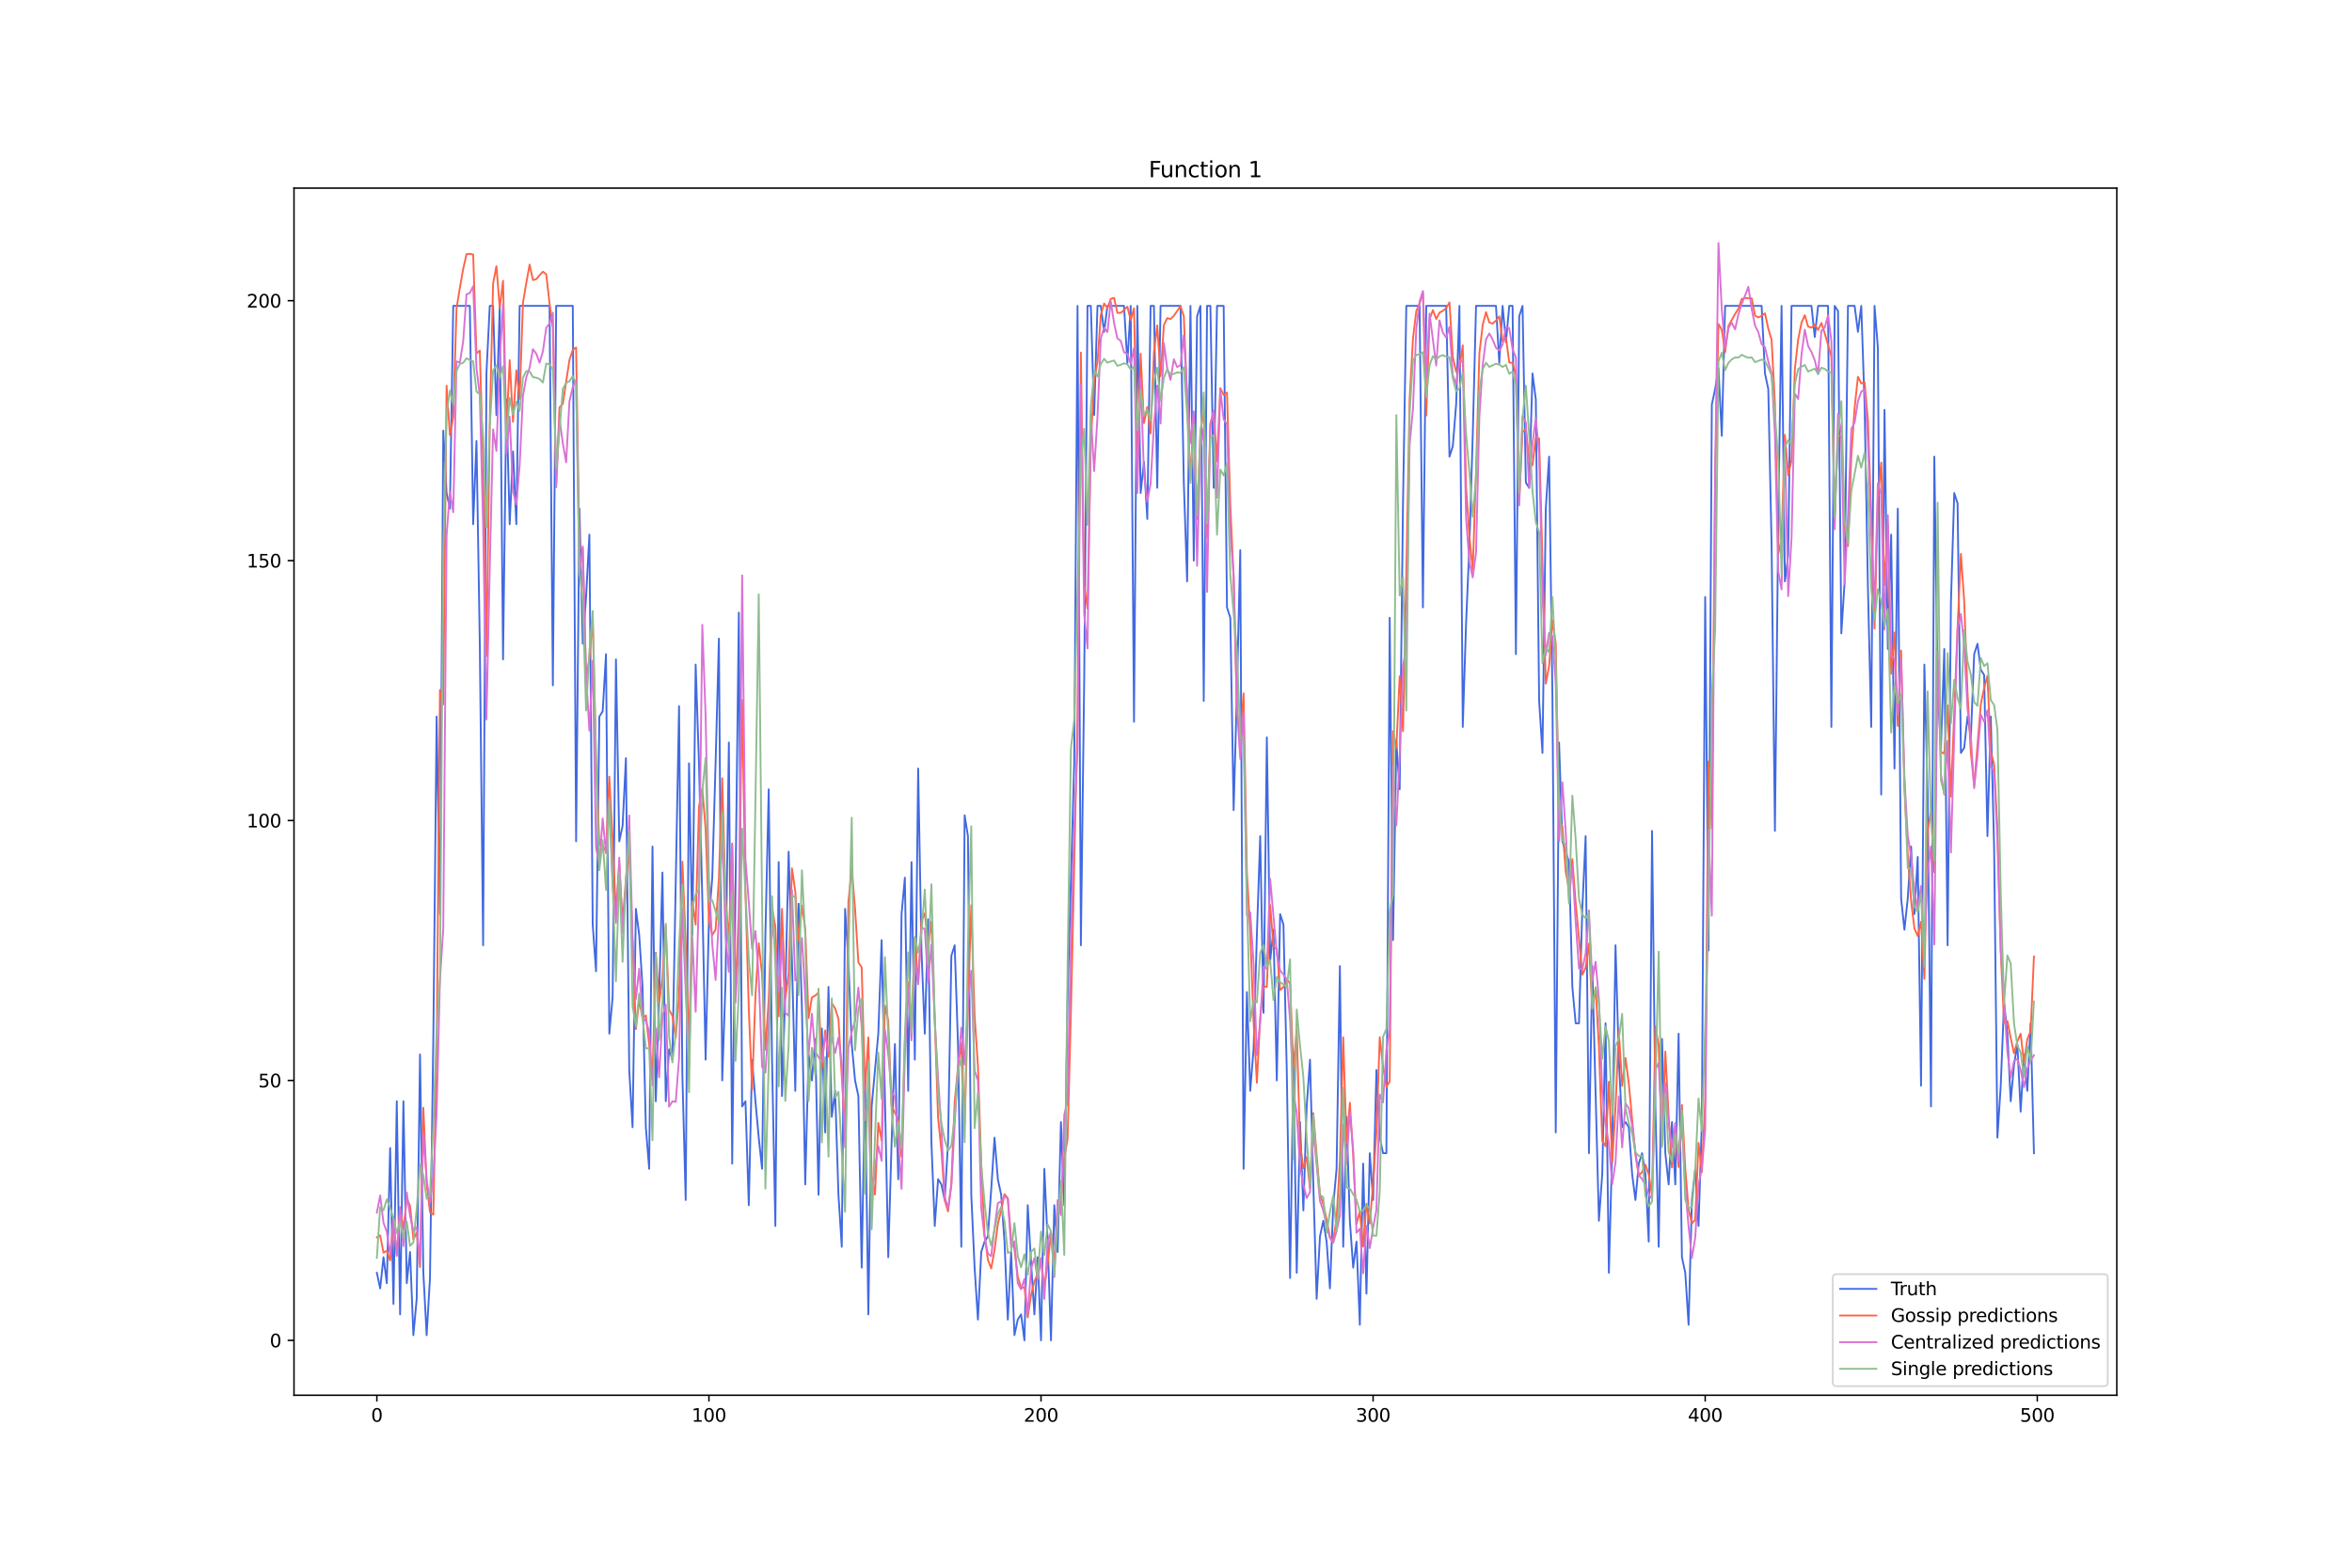<?xml version="1.0" encoding="utf-8" standalone="no"?>
<!DOCTYPE svg PUBLIC "-//W3C//DTD SVG 1.1//EN"
  "http://www.w3.org/Graphics/SVG/1.1/DTD/svg11.dtd">
<svg xmlns:xlink="http://www.w3.org/1999/xlink" width="1296pt" height="864pt" viewBox="0 0 1296 864" xmlns="http://www.w3.org/2000/svg" version="1.1">
 <defs>
  <style type="text/css">*{stroke-linejoin: round; stroke-linecap: butt}</style>
 </defs>
 <g id="figure_1">
  <g id="patch_1">
   <path d="M 0 864 
L 1296 864 
L 1296 0 
L 0 0 
z
" style="fill: #ffffff"/>
  </g>
  <g id="axes_1">
   <g id="patch_2">
    <path d="M 162 768.96 
L 1166.4 768.96 
L 1166.4 103.68 
L 162 103.68 
z
" style="fill: #ffffff"/>
   </g>
   <g id="matplotlib.axis_1">
    <g id="xtick_1">
     <g id="line2d_1">
      <defs>
       <path id="md3f6d8014b" d="M 0 0 
L 0 3.5 
" style="stroke: #000000; stroke-width: 0.8"/>
      </defs>
      <g>
       <use xlink:href="#md3f6d8014b" x="207.655" y="768.96" style="stroke: #000000; stroke-width: 0.8"/>
      </g>
     </g>
     <g id="text_1">
      <!-- 0 -->
      <g transform="translate(204.473 783.558) scale(0.1 -0.1)">
       <defs>
        <path id="DejaVuSans-30" d="M 2034 4250 
Q 1547 4250 1301 3770 
Q 1056 3291 1056 2328 
Q 1056 1369 1301 889 
Q 1547 409 2034 409 
Q 2525 409 2770 889 
Q 3016 1369 3016 2328 
Q 3016 3291 2770 3770 
Q 2525 4250 2034 4250 
z
M 2034 4750 
Q 2819 4750 3233 4129 
Q 3647 3509 3647 2328 
Q 3647 1150 3233 529 
Q 2819 -91 2034 -91 
Q 1250 -91 836 529 
Q 422 1150 422 2328 
Q 422 3509 836 4129 
Q 1250 4750 2034 4750 
z
" transform="scale(0.016)"/>
       </defs>
       <use xlink:href="#DejaVuSans-30"/>
      </g>
     </g>
    </g>
    <g id="xtick_2">
     <g id="line2d_2">
      <g>
       <use xlink:href="#md3f6d8014b" x="390.639" y="768.96" style="stroke: #000000; stroke-width: 0.8"/>
      </g>
     </g>
     <g id="text_2">
      <!-- 100 -->
      <g transform="translate(381.095 783.558) scale(0.1 -0.1)">
       <defs>
        <path id="DejaVuSans-31" d="M 794 531 
L 1825 531 
L 1825 4091 
L 703 3866 
L 703 4441 
L 1819 4666 
L 2450 4666 
L 2450 531 
L 3481 531 
L 3481 0 
L 794 0 
L 794 531 
z
" transform="scale(0.016)"/>
       </defs>
       <use xlink:href="#DejaVuSans-31"/>
       <use xlink:href="#DejaVuSans-30" x="63.623"/>
       <use xlink:href="#DejaVuSans-30" x="127.246"/>
      </g>
     </g>
    </g>
    <g id="xtick_3">
     <g id="line2d_3">
      <g>
       <use xlink:href="#md3f6d8014b" x="573.623" y="768.96" style="stroke: #000000; stroke-width: 0.8"/>
      </g>
     </g>
     <g id="text_3">
      <!-- 200 -->
      <g transform="translate(564.079 783.558) scale(0.1 -0.1)">
       <defs>
        <path id="DejaVuSans-32" d="M 1228 531 
L 3431 531 
L 3431 0 
L 469 0 
L 469 531 
Q 828 903 1448 1529 
Q 2069 2156 2228 2338 
Q 2531 2678 2651 2914 
Q 2772 3150 2772 3378 
Q 2772 3750 2511 3984 
Q 2250 4219 1831 4219 
Q 1534 4219 1204 4116 
Q 875 4013 500 3803 
L 500 4441 
Q 881 4594 1212 4672 
Q 1544 4750 1819 4750 
Q 2544 4750 2975 4387 
Q 3406 4025 3406 3419 
Q 3406 3131 3298 2873 
Q 3191 2616 2906 2266 
Q 2828 2175 2409 1742 
Q 1991 1309 1228 531 
z
" transform="scale(0.016)"/>
       </defs>
       <use xlink:href="#DejaVuSans-32"/>
       <use xlink:href="#DejaVuSans-30" x="63.623"/>
       <use xlink:href="#DejaVuSans-30" x="127.246"/>
      </g>
     </g>
    </g>
    <g id="xtick_4">
     <g id="line2d_4">
      <g>
       <use xlink:href="#md3f6d8014b" x="756.607" y="768.96" style="stroke: #000000; stroke-width: 0.8"/>
      </g>
     </g>
     <g id="text_4">
      <!-- 300 -->
      <g transform="translate(747.063 783.558) scale(0.1 -0.1)">
       <defs>
        <path id="DejaVuSans-33" d="M 2597 2516 
Q 3050 2419 3304 2112 
Q 3559 1806 3559 1356 
Q 3559 666 3084 287 
Q 2609 -91 1734 -91 
Q 1441 -91 1130 -33 
Q 819 25 488 141 
L 488 750 
Q 750 597 1062 519 
Q 1375 441 1716 441 
Q 2309 441 2620 675 
Q 2931 909 2931 1356 
Q 2931 1769 2642 2001 
Q 2353 2234 1838 2234 
L 1294 2234 
L 1294 2753 
L 1863 2753 
Q 2328 2753 2575 2939 
Q 2822 3125 2822 3475 
Q 2822 3834 2567 4026 
Q 2313 4219 1838 4219 
Q 1578 4219 1281 4162 
Q 984 4106 628 3988 
L 628 4550 
Q 988 4650 1302 4700 
Q 1616 4750 1894 4750 
Q 2613 4750 3031 4423 
Q 3450 4097 3450 3541 
Q 3450 3153 3228 2886 
Q 3006 2619 2597 2516 
z
" transform="scale(0.016)"/>
       </defs>
       <use xlink:href="#DejaVuSans-33"/>
       <use xlink:href="#DejaVuSans-30" x="63.623"/>
       <use xlink:href="#DejaVuSans-30" x="127.246"/>
      </g>
     </g>
    </g>
    <g id="xtick_5">
     <g id="line2d_5">
      <g>
       <use xlink:href="#md3f6d8014b" x="939.591" y="768.96" style="stroke: #000000; stroke-width: 0.8"/>
      </g>
     </g>
     <g id="text_5">
      <!-- 400 -->
      <g transform="translate(930.047 783.558) scale(0.1 -0.1)">
       <defs>
        <path id="DejaVuSans-34" d="M 2419 4116 
L 825 1625 
L 2419 1625 
L 2419 4116 
z
M 2253 4666 
L 3047 4666 
L 3047 1625 
L 3713 1625 
L 3713 1100 
L 3047 1100 
L 3047 0 
L 2419 0 
L 2419 1100 
L 313 1100 
L 313 1709 
L 2253 4666 
z
" transform="scale(0.016)"/>
       </defs>
       <use xlink:href="#DejaVuSans-34"/>
       <use xlink:href="#DejaVuSans-30" x="63.623"/>
       <use xlink:href="#DejaVuSans-30" x="127.246"/>
      </g>
     </g>
    </g>
    <g id="xtick_6">
     <g id="line2d_6">
      <g>
       <use xlink:href="#md3f6d8014b" x="1122.575" y="768.96" style="stroke: #000000; stroke-width: 0.8"/>
      </g>
     </g>
     <g id="text_6">
      <!-- 500 -->
      <g transform="translate(1113.032 783.558) scale(0.1 -0.1)">
       <defs>
        <path id="DejaVuSans-35" d="M 691 4666 
L 3169 4666 
L 3169 4134 
L 1269 4134 
L 1269 2991 
Q 1406 3038 1543 3061 
Q 1681 3084 1819 3084 
Q 2600 3084 3056 2656 
Q 3513 2228 3513 1497 
Q 3513 744 3044 326 
Q 2575 -91 1722 -91 
Q 1428 -91 1123 -41 
Q 819 9 494 109 
L 494 744 
Q 775 591 1075 516 
Q 1375 441 1709 441 
Q 2250 441 2565 725 
Q 2881 1009 2881 1497 
Q 2881 1984 2565 2268 
Q 2250 2553 1709 2553 
Q 1456 2553 1204 2497 
Q 953 2441 691 2322 
L 691 4666 
z
" transform="scale(0.016)"/>
       </defs>
       <use xlink:href="#DejaVuSans-35"/>
       <use xlink:href="#DejaVuSans-30" x="63.623"/>
       <use xlink:href="#DejaVuSans-30" x="127.246"/>
      </g>
     </g>
    </g>
   </g>
   <g id="matplotlib.axis_2">
    <g id="ytick_1">
     <g id="line2d_7">
      <defs>
       <path id="m4ac78a370b" d="M 0 0 
L -3.5 0 
" style="stroke: #000000; stroke-width: 0.8"/>
      </defs>
      <g>
       <use xlink:href="#m4ac78a370b" x="162" y="738.72" style="stroke: #000000; stroke-width: 0.8"/>
      </g>
     </g>
     <g id="text_7">
      <!-- 0 -->
      <g transform="translate(148.637 742.519) scale(0.1 -0.1)">
       <use xlink:href="#DejaVuSans-30"/>
      </g>
     </g>
    </g>
    <g id="ytick_2">
     <g id="line2d_8">
      <g>
       <use xlink:href="#m4ac78a370b" x="162" y="595.469" style="stroke: #000000; stroke-width: 0.8"/>
      </g>
     </g>
     <g id="text_8">
      <!-- 50 -->
      <g transform="translate(142.275 599.268) scale(0.1 -0.1)">
       <use xlink:href="#DejaVuSans-35"/>
       <use xlink:href="#DejaVuSans-30" x="63.623"/>
      </g>
     </g>
    </g>
    <g id="ytick_3">
     <g id="line2d_9">
      <g>
       <use xlink:href="#m4ac78a370b" x="162" y="452.217" style="stroke: #000000; stroke-width: 0.8"/>
      </g>
     </g>
     <g id="text_9">
      <!-- 100 -->
      <g transform="translate(135.912 456.017) scale(0.1 -0.1)">
       <use xlink:href="#DejaVuSans-31"/>
       <use xlink:href="#DejaVuSans-30" x="63.623"/>
       <use xlink:href="#DejaVuSans-30" x="127.246"/>
      </g>
     </g>
    </g>
    <g id="ytick_4">
     <g id="line2d_10">
      <g>
       <use xlink:href="#m4ac78a370b" x="162" y="308.966" style="stroke: #000000; stroke-width: 0.8"/>
      </g>
     </g>
     <g id="text_10">
      <!-- 150 -->
      <g transform="translate(135.912 312.765) scale(0.1 -0.1)">
       <use xlink:href="#DejaVuSans-31"/>
       <use xlink:href="#DejaVuSans-35" x="63.623"/>
       <use xlink:href="#DejaVuSans-30" x="127.246"/>
      </g>
     </g>
    </g>
    <g id="ytick_5">
     <g id="line2d_11">
      <g>
       <use xlink:href="#m4ac78a370b" x="162" y="165.715" style="stroke: #000000; stroke-width: 0.8"/>
      </g>
     </g>
     <g id="text_11">
      <!-- 200 -->
      <g transform="translate(135.912 169.514) scale(0.1 -0.1)">
       <use xlink:href="#DejaVuSans-32"/>
       <use xlink:href="#DejaVuSans-30" x="63.623"/>
       <use xlink:href="#DejaVuSans-30" x="127.246"/>
      </g>
     </g>
    </g>
   </g>
   <g id="line2d_12">
    <path d="M 207.655 701.475 
L 209.484 710.07 
L 211.314 692.88 
L 213.144 707.205 
L 214.974 632.714 
L 216.804 718.665 
L 218.634 606.929 
L 220.463 724.395 
L 222.293 606.929 
L 224.123 707.205 
L 225.953 690.015 
L 227.783 735.855 
L 229.613 715.8 
L 231.442 581.144 
L 233.272 701.475 
L 235.102 735.855 
L 236.932 704.34 
L 238.762 572.549 
L 240.592 394.917 
L 242.422 503.788 
L 244.251 237.341 
L 246.081 271.721 
L 247.911 280.316 
L 249.741 168.58 
L 258.89 168.58 
L 260.72 288.911 
L 262.55 243.071 
L 264.38 354.807 
L 266.209 520.978 
L 268.039 205.825 
L 269.869 168.58 
L 271.699 168.58 
L 273.529 228.745 
L 275.359 168.58 
L 277.189 363.402 
L 279.018 220.15 
L 280.848 288.911 
L 282.678 248.801 
L 284.508 288.911 
L 286.338 168.58 
L 302.806 168.58 
L 304.636 377.727 
L 306.466 168.58 
L 315.615 168.58 
L 317.445 463.678 
L 319.275 280.316 
L 321.105 354.807 
L 322.935 329.021 
L 324.764 294.641 
L 326.594 509.518 
L 328.424 535.303 
L 330.254 394.917 
L 332.084 392.052 
L 333.914 360.537 
L 335.743 569.683 
L 337.573 549.628 
L 339.403 363.402 
L 341.233 463.678 
L 343.063 455.082 
L 344.893 417.837 
L 346.723 589.739 
L 348.552 621.254 
L 350.382 500.923 
L 352.212 515.248 
L 354.042 543.898 
L 355.872 621.254 
L 357.702 644.174 
L 359.531 466.543 
L 361.361 606.929 
L 363.191 549.628 
L 365.021 480.868 
L 366.851 606.929 
L 368.681 578.279 
L 370.51 584.009 
L 374.17 389.187 
L 376 592.604 
L 377.83 661.364 
L 379.66 420.702 
L 381.489 515.248 
L 383.319 366.267 
L 385.149 420.702 
L 386.979 495.193 
L 388.809 584.009 
L 390.639 506.653 
L 392.469 483.733 
L 394.298 420.702 
L 396.128 351.942 
L 397.958 595.469 
L 399.788 541.033 
L 401.618 409.242 
L 403.448 641.309 
L 407.107 337.616 
L 408.937 609.794 
L 410.767 606.929 
L 412.597 664.229 
L 414.427 584.009 
L 416.256 606.929 
L 418.086 626.984 
L 419.916 644.174 
L 421.746 515.248 
L 423.576 435.027 
L 425.406 584.009 
L 427.236 675.689 
L 429.065 475.138 
L 430.895 604.064 
L 432.725 546.763 
L 434.555 469.408 
L 436.385 529.573 
L 438.215 601.199 
L 440.044 498.058 
L 441.874 555.358 
L 443.704 652.769 
L 445.534 581.144 
L 447.364 595.469 
L 449.194 572.549 
L 451.023 658.499 
L 452.853 566.818 
L 454.683 624.119 
L 456.513 543.898 
L 458.343 615.524 
L 460.173 601.199 
L 462.003 658.499 
L 463.832 687.15 
L 465.662 500.923 
L 467.492 529.573 
L 469.322 575.414 
L 471.152 595.469 
L 472.982 604.064 
L 474.811 698.61 
L 476.641 595.469 
L 478.471 724.395 
L 480.301 609.794 
L 483.961 569.683 
L 485.79 518.113 
L 489.45 692.88 
L 491.28 629.849 
L 493.11 575.414 
L 494.94 649.904 
L 496.77 503.788 
L 498.599 483.733 
L 500.429 601.199 
L 502.259 475.138 
L 504.089 584.009 
L 505.919 423.567 
L 507.749 523.843 
L 509.578 569.683 
L 511.408 506.653 
L 513.238 629.849 
L 515.068 675.689 
L 516.898 649.904 
L 518.728 652.769 
L 520.557 661.364 
L 522.387 629.849 
L 524.217 526.708 
L 526.047 520.978 
L 527.877 575.414 
L 529.707 687.15 
L 531.536 449.352 
L 533.366 460.813 
L 535.196 658.499 
L 537.026 698.61 
L 538.856 727.26 
L 540.686 690.015 
L 542.516 684.285 
L 544.345 681.419 
L 546.175 655.634 
L 548.005 626.984 
L 549.835 649.904 
L 551.665 658.499 
L 553.495 684.285 
L 555.324 727.26 
L 557.154 690.015 
L 558.984 735.855 
L 560.814 727.26 
L 562.644 724.395 
L 564.474 738.72 
L 566.303 664.229 
L 568.133 695.745 
L 569.963 724.395 
L 571.793 692.88 
L 573.623 738.72 
L 575.453 644.174 
L 577.283 684.285 
L 579.112 738.72 
L 580.942 664.229 
L 582.772 690.015 
L 584.602 618.389 
L 586.432 664.229 
L 588.262 549.628 
L 591.921 420.702 
L 593.751 168.58 
L 595.581 520.978 
L 597.411 374.862 
L 599.241 168.58 
L 601.07 168.58 
L 602.9 228.745 
L 604.73 168.58 
L 606.56 168.58 
L 608.39 182.905 
L 610.22 168.58 
L 619.369 168.58 
L 621.199 200.095 
L 623.029 168.58 
L 624.858 397.782 
L 626.688 168.58 
L 628.518 271.721 
L 630.348 254.531 
L 632.178 286.046 
L 634.008 168.58 
L 635.837 168.58 
L 637.667 268.856 
L 639.497 168.58 
L 650.476 168.58 
L 652.306 265.991 
L 654.136 320.426 
L 655.966 168.58 
L 657.796 308.966 
L 659.625 174.31 
L 661.455 168.58 
L 663.285 386.322 
L 665.115 168.58 
L 666.945 168.58 
L 668.775 268.856 
L 670.604 168.58 
L 674.264 168.58 
L 676.094 334.751 
L 677.924 340.481 
L 679.754 446.487 
L 681.583 380.592 
L 683.413 303.236 
L 685.243 644.174 
L 687.073 546.763 
L 688.903 601.199 
L 690.733 578.279 
L 692.563 515.248 
L 694.392 460.813 
L 696.222 558.223 
L 698.052 406.377 
L 699.882 529.573 
L 701.712 512.383 
L 703.542 595.469 
L 705.371 503.788 
L 707.201 509.518 
L 709.031 589.739 
L 710.861 704.34 
L 712.691 586.874 
L 714.521 701.475 
L 716.35 618.389 
L 718.18 667.094 
L 720.01 609.794 
L 721.84 584.009 
L 723.67 652.769 
L 725.5 715.8 
L 727.33 681.419 
L 729.159 672.824 
L 730.989 684.285 
L 732.819 710.07 
L 734.649 664.229 
L 736.479 644.174 
L 738.309 532.438 
L 740.138 687.15 
L 741.968 615.524 
L 743.798 672.824 
L 745.628 698.61 
L 747.458 684.285 
L 749.288 730.125 
L 751.117 641.309 
L 752.947 712.935 
L 754.777 635.579 
L 756.607 661.364 
L 758.437 589.739 
L 760.267 626.984 
L 762.097 635.579 
L 763.926 635.579 
L 765.756 340.481 
L 767.586 518.113 
L 769.416 409.242 
L 771.246 435.027 
L 773.076 277.451 
L 774.905 168.58 
L 782.225 168.58 
L 784.055 334.751 
L 785.884 168.58 
L 796.864 168.58 
L 798.693 251.666 
L 800.523 245.936 
L 802.353 223.015 
L 804.183 168.58 
L 806.013 400.647 
L 807.843 343.346 
L 809.672 300.371 
L 811.502 240.206 
L 813.332 168.58 
L 824.311 168.58 
L 826.141 200.095 
L 827.971 168.58 
L 829.801 188.635 
L 831.63 168.58 
L 833.46 168.58 
L 835.29 360.537 
L 837.12 174.31 
L 838.95 168.58 
L 840.78 265.991 
L 842.61 268.856 
L 844.439 205.825 
L 846.269 220.15 
L 848.099 386.322 
L 849.929 414.972 
L 851.759 280.316 
L 853.589 251.666 
L 855.418 383.457 
L 857.248 624.119 
L 859.078 409.242 
L 860.908 463.678 
L 864.568 475.138 
L 866.397 543.898 
L 868.227 563.953 
L 870.057 563.953 
L 871.887 500.923 
L 873.717 460.813 
L 875.547 635.579 
L 877.377 532.438 
L 881.036 672.824 
L 882.866 647.039 
L 884.696 563.953 
L 886.526 701.475 
L 888.356 632.714 
L 890.185 520.978 
L 892.015 584.009 
L 893.845 621.254 
L 895.675 618.389 
L 897.505 621.254 
L 899.335 647.039 
L 901.164 661.364 
L 902.994 641.309 
L 904.824 635.579 
L 906.654 647.039 
L 908.484 684.285 
L 910.314 457.947 
L 912.144 609.794 
L 913.973 687.15 
L 915.803 572.549 
L 917.633 635.579 
L 919.463 652.769 
L 921.293 618.389 
L 923.123 652.769 
L 924.952 569.683 
L 926.782 692.88 
L 928.612 701.475 
L 930.442 730.125 
L 932.272 661.364 
L 934.102 644.174 
L 935.931 675.689 
L 937.761 618.389 
L 939.591 329.021 
L 941.421 523.843 
L 943.251 223.015 
L 945.081 214.42 
L 946.911 202.96 
L 948.74 240.206 
L 950.57 168.58 
L 970.698 168.58 
L 972.528 205.825 
L 974.358 214.42 
L 976.188 300.371 
L 978.018 457.947 
L 979.848 288.911 
L 981.678 168.58 
L 983.507 320.426 
L 985.337 306.101 
L 987.167 168.58 
L 998.146 168.58 
L 999.976 185.77 
L 1001.806 168.58 
L 1007.295 168.58 
L 1009.125 400.647 
L 1010.955 168.58 
L 1012.785 171.445 
L 1014.615 349.077 
L 1016.444 320.426 
L 1018.274 168.58 
L 1021.934 168.58 
L 1023.764 182.905 
L 1025.594 168.58 
L 1027.424 223.015 
L 1029.253 323.291 
L 1031.083 400.647 
L 1032.913 168.58 
L 1034.743 191.5 
L 1036.573 437.892 
L 1038.403 225.88 
L 1040.232 357.672 
L 1042.062 294.641 
L 1043.892 423.567 
L 1045.722 280.316 
L 1047.552 495.193 
L 1049.382 512.383 
L 1051.211 495.193 
L 1053.041 466.543 
L 1054.871 503.788 
L 1056.701 472.273 
L 1058.531 598.334 
L 1060.361 366.267 
L 1062.191 437.892 
L 1064.02 609.794 
L 1065.85 251.666 
L 1067.68 380.592 
L 1069.51 412.107 
L 1071.34 357.672 
L 1073.17 520.978 
L 1074.999 331.886 
L 1076.829 271.721 
L 1078.659 277.451 
L 1080.489 414.972 
L 1082.319 412.107 
L 1084.149 394.917 
L 1085.978 406.377 
L 1087.808 360.537 
L 1089.638 354.807 
L 1091.468 369.132 
L 1093.298 371.997 
L 1095.128 460.813 
L 1096.958 394.917 
L 1098.787 466.543 
L 1100.617 626.984 
L 1102.447 598.334 
L 1104.277 552.493 
L 1106.107 569.683 
L 1107.937 606.929 
L 1109.766 586.874 
L 1111.596 575.414 
L 1113.426 612.659 
L 1115.256 581.144 
L 1117.086 601.199 
L 1118.916 563.953 
L 1120.745 635.579 
L 1120.745 635.579 
" clip-path="url(#p6c140af8b5)" style="fill: none; stroke: #4169e1; stroke-linecap: square"/>
   </g>
   <g id="line2d_13">
    <path d="M 207.655 681.939 
L 209.484 680.857 
L 211.314 690.359 
L 213.144 689.387 
L 214.974 694.666 
L 216.804 674.247 
L 218.634 691.619 
L 220.463 665.591 
L 222.293 677.404 
L 224.123 660.476 
L 225.953 664.592 
L 227.783 683.078 
L 229.613 679.398 
L 231.442 698.302 
L 233.272 610.531 
L 235.102 652.614 
L 236.932 668.11 
L 238.762 669.443 
L 240.592 579.702 
L 242.422 380.295 
L 244.251 388.177 
L 246.081 212.594 
L 247.911 239.761 
L 249.741 230.085 
L 251.571 169.888 
L 253.401 158.629 
L 255.23 148.141 
L 257.06 140.056 
L 258.89 139.885 
L 260.72 140.269 
L 262.55 194.802 
L 264.38 193.204 
L 266.209 255.96 
L 268.039 361.587 
L 269.869 233.295 
L 271.699 156.335 
L 273.529 146.684 
L 275.359 169.642 
L 277.189 154.763 
L 279.018 237.574 
L 280.848 198.514 
L 282.678 232.485 
L 284.508 204.11 
L 286.338 219.914 
L 288.168 166.813 
L 289.997 155.944 
L 291.827 145.823 
L 293.657 154.347 
L 295.487 153.859 
L 297.317 151.679 
L 299.147 149.712 
L 300.976 151.142 
L 302.806 167.054 
L 304.636 180.775 
L 306.466 266.339 
L 308.296 224.51 
L 310.126 222.579 
L 313.785 198.349 
L 315.615 192.764 
L 317.445 191.498 
L 319.275 301.66 
L 321.105 302.254 
L 322.935 374.004 
L 324.764 362.878 
L 326.594 340.469 
L 328.424 417.712 
L 330.254 465.544 
L 332.084 465.796 
L 333.914 469.511 
L 335.743 428.05 
L 337.573 463.07 
L 339.403 503.089 
L 341.233 476.575 
L 343.063 508.445 
L 344.893 484.568 
L 346.723 468.686 
L 348.552 519.884 
L 350.382 567.184 
L 352.212 551.291 
L 354.042 561.037 
L 355.872 559.677 
L 357.702 575.53 
L 359.531 594.584 
L 361.361 525.064 
L 363.191 552.462 
L 365.021 539.115 
L 366.851 510.246 
L 368.681 556.577 
L 370.51 559.811 
L 372.34 571.865 
L 374.17 549.35 
L 376 474.898 
L 377.83 519.231 
L 379.66 576.928 
L 381.489 496.805 
L 383.319 509.587 
L 385.149 444.517 
L 386.979 434.566 
L 388.809 456.644 
L 390.639 507.723 
L 392.469 515.334 
L 394.298 512.332 
L 396.128 484.001 
L 397.958 428.959 
L 399.788 494.75 
L 401.618 518.101 
L 403.448 464.869 
L 405.277 545.438 
L 407.107 502.835 
L 408.937 385.835 
L 410.767 492.157 
L 412.597 555.999 
L 414.427 600.628 
L 416.256 548.859 
L 418.086 519.819 
L 419.916 537.063 
L 421.746 578.495 
L 423.576 550.705 
L 425.406 500.201 
L 427.236 510.784 
L 429.065 560.05 
L 430.895 500.905 
L 432.725 550.338 
L 434.555 536.584 
L 436.385 478.563 
L 438.215 491.304 
L 440.044 518.642 
L 441.874 499.095 
L 443.704 512.06 
L 445.534 561.114 
L 447.364 549.733 
L 449.194 548.724 
L 451.023 547.028 
L 452.853 588.845 
L 454.683 567.92 
L 456.513 582.299 
L 458.343 552.843 
L 460.173 555.808 
L 462.003 561.543 
L 465.662 624.835 
L 467.492 497.034 
L 469.322 478.404 
L 471.152 500.856 
L 472.982 530.373 
L 474.811 533.188 
L 476.641 600.713 
L 478.471 571.758 
L 480.301 648.063 
L 482.131 658.357 
L 483.961 618.871 
L 485.79 628.538 
L 487.62 554.206 
L 489.45 562.635 
L 491.28 609.7 
L 493.11 613.154 
L 494.94 617.156 
L 496.77 637.518 
L 498.599 573.474 
L 500.429 541.253 
L 502.259 564.663 
L 504.089 516.663 
L 505.919 541.938 
L 507.749 507.48 
L 509.578 503.413 
L 511.408 520.251 
L 513.238 508.014 
L 516.898 616.142 
L 518.728 633.832 
L 520.557 661.407 
L 522.387 667.638 
L 524.217 652.19 
L 526.047 607.329 
L 527.877 588.035 
L 529.707 574.85 
L 531.536 620.043 
L 533.366 554.205 
L 535.196 498.86 
L 537.026 559.814 
L 538.856 587.386 
L 540.686 641.231 
L 542.516 680.497 
L 544.345 694.32 
L 546.175 699.106 
L 548.005 688.849 
L 549.835 674.698 
L 551.665 667.015 
L 553.495 658.115 
L 555.324 660.379 
L 557.154 682.679 
L 558.984 688.287 
L 560.814 703.612 
L 562.644 709.762 
L 564.474 709.527 
L 566.303 726.066 
L 568.133 713.831 
L 569.963 706.115 
L 571.793 702.363 
L 573.623 693.91 
L 575.453 709.588 
L 577.283 696.627 
L 579.112 679.406 
L 580.942 697.003 
L 582.772 667.77 
L 584.602 662.828 
L 586.432 638.323 
L 588.262 627.657 
L 590.091 558.16 
L 593.751 394.717 
L 595.581 194.303 
L 597.411 322.572 
L 599.241 335.387 
L 601.07 244.019 
L 602.9 208.814 
L 604.73 199.753 
L 606.56 173.556 
L 608.39 167.253 
L 610.22 169.809 
L 612.05 164.726 
L 613.879 164.193 
L 615.709 172.408 
L 617.539 172.448 
L 619.369 170.857 
L 621.199 168.999 
L 623.029 176.377 
L 624.858 169.905 
L 626.688 252.531 
L 628.518 194.966 
L 630.348 233.195 
L 632.178 224.294 
L 634.008 238.869 
L 635.837 194.272 
L 637.667 179.346 
L 639.497 207.27 
L 641.327 179.199 
L 643.157 175.333 
L 644.987 175.828 
L 646.817 174.037 
L 650.476 168.77 
L 652.306 174.282 
L 655.966 264.497 
L 657.796 229.829 
L 659.625 286.019 
L 661.455 237.792 
L 663.285 226.388 
L 665.115 296.453 
L 666.945 233.601 
L 668.775 226.95 
L 670.604 254.181 
L 672.434 213.934 
L 674.264 217.631 
L 676.094 216.352 
L 677.924 278.149 
L 679.754 318.532 
L 681.583 391.731 
L 683.413 407.302 
L 685.243 382.134 
L 687.073 480.864 
L 688.903 513.423 
L 690.733 562.832 
L 692.563 596.744 
L 694.392 560.488 
L 696.222 543.829 
L 698.052 543.833 
L 699.882 498.841 
L 701.712 521.793 
L 703.542 522.973 
L 705.371 545.666 
L 707.201 543.968 
L 709.031 539.794 
L 710.861 542.005 
L 712.691 588.825 
L 714.521 567.176 
L 716.35 630.472 
L 718.18 643.89 
L 720.01 637.714 
L 721.84 655.018 
L 723.67 613.443 
L 725.5 636.674 
L 727.33 658.319 
L 729.159 663.72 
L 730.989 672.06 
L 732.819 681.952 
L 734.649 683.43 
L 736.479 671.664 
L 738.309 639.734 
L 740.138 571.655 
L 741.968 630.108 
L 743.798 607.759 
L 745.628 636.683 
L 747.458 674.574 
L 749.288 667.79 
L 751.117 687.008 
L 752.947 663.401 
L 754.777 674.278 
L 756.607 652.066 
L 758.437 623.967 
L 760.267 571.638 
L 762.097 587.963 
L 763.926 599.009 
L 765.756 595.946 
L 767.586 403.003 
L 769.416 412.26 
L 771.246 372.758 
L 773.076 403.002 
L 774.905 315.938 
L 776.735 219.899 
L 778.565 186.74 
L 780.395 171.469 
L 782.225 167.202 
L 784.055 161.037 
L 785.884 229.02 
L 787.714 175.929 
L 789.544 170.857 
L 791.374 175.791 
L 793.204 172.3 
L 795.034 171.3 
L 796.864 169.845 
L 798.693 166.663 
L 800.523 196.752 
L 802.353 204.869 
L 804.183 202.817 
L 806.013 190.321 
L 807.843 268.703 
L 809.672 295.65 
L 811.502 314.41 
L 813.332 259.434 
L 815.162 194.814 
L 816.992 179.102 
L 818.822 172.024 
L 820.651 177.756 
L 822.481 178.321 
L 824.311 176.661 
L 826.141 174.381 
L 827.971 188.214 
L 829.801 185.984 
L 831.63 199.789 
L 833.46 199.986 
L 835.29 206.435 
L 837.12 275.673 
L 838.95 238.127 
L 840.78 236.399 
L 842.61 253.22 
L 844.439 256.478 
L 846.269 240.946 
L 848.099 241.725 
L 851.759 376.749 
L 853.589 367.12 
L 855.418 341.745 
L 857.248 354.87 
L 859.078 452.731 
L 860.908 455.428 
L 862.738 480.367 
L 864.568 490.255 
L 866.397 473.452 
L 868.227 497.579 
L 871.887 537.197 
L 873.717 533.359 
L 875.547 520.051 
L 877.377 556.412 
L 879.206 544.536 
L 881.036 576.736 
L 882.866 628.744 
L 884.696 631.686 
L 886.526 596.182 
L 888.356 640.501 
L 890.185 610.199 
L 892.015 568.211 
L 893.845 598.495 
L 895.675 583.122 
L 897.505 597.231 
L 901.164 636.365 
L 902.994 647.987 
L 904.824 645.934 
L 906.654 641.941 
L 908.484 647.195 
L 910.314 659.089 
L 912.144 565.799 
L 913.973 576.043 
L 915.803 630.935 
L 917.633 579.535 
L 919.463 615.094 
L 921.293 643.447 
L 923.123 622.778 
L 924.952 643.215 
L 926.782 608.996 
L 928.612 644.067 
L 930.442 666.61 
L 932.272 674.271 
L 934.102 672.185 
L 935.931 629.881 
L 937.761 645.982 
L 939.591 606.765 
L 941.421 419.573 
L 943.251 456.511 
L 945.081 260.901 
L 946.911 178.561 
L 948.74 181.813 
L 950.57 194.166 
L 952.4 179.626 
L 956.06 173.083 
L 957.89 170.152 
L 959.719 164.81 
L 961.549 164.224 
L 963.379 164.398 
L 965.209 164.331 
L 967.039 173.884 
L 968.869 174.938 
L 970.698 174.058 
L 972.528 172.682 
L 974.358 181.111 
L 976.188 187.292 
L 978.018 222.544 
L 979.848 305.324 
L 981.678 296.907 
L 983.507 239.61 
L 985.337 261.957 
L 987.167 253.717 
L 988.997 203.399 
L 990.827 187.052 
L 992.657 177.827 
L 994.486 173.738 
L 996.316 180.014 
L 998.146 180.565 
L 999.976 178.99 
L 1001.806 181.817 
L 1003.636 177.985 
L 1005.465 183.725 
L 1009.125 196.505 
L 1010.955 283.008 
L 1012.785 239.865 
L 1014.615 240.561 
L 1016.444 290.692 
L 1018.274 300.994 
L 1020.104 251.511 
L 1021.934 224.764 
L 1023.764 207.64 
L 1025.594 211.323 
L 1027.424 210.666 
L 1029.253 231.237 
L 1031.083 283.397 
L 1032.913 346.466 
L 1034.743 275.684 
L 1036.573 254.922 
L 1038.403 322.572 
L 1040.232 289.646 
L 1042.062 371.286 
L 1043.892 348.567 
L 1045.722 400.107 
L 1047.552 358.534 
L 1049.382 434.604 
L 1051.211 470.684 
L 1053.041 496.396 
L 1054.871 511.692 
L 1056.701 515.877 
L 1058.531 507.995 
L 1060.361 539.507 
L 1062.191 457.711 
L 1064.02 447.113 
L 1065.85 480.768 
L 1067.68 363.291 
L 1069.51 414.416 
L 1071.34 415.374 
L 1073.17 388.714 
L 1074.999 439.037 
L 1078.659 346.047 
L 1080.489 305.228 
L 1082.319 331.425 
L 1084.149 381.876 
L 1085.978 414.834 
L 1087.808 432.972 
L 1091.468 388.113 
L 1093.298 379.187 
L 1095.128 372.472 
L 1096.958 414.11 
L 1098.787 421.237 
L 1100.617 456.228 
L 1102.447 524.334 
L 1104.277 563.786 
L 1106.107 562.704 
L 1107.937 572.081 
L 1109.766 580.485 
L 1111.596 573.991 
L 1113.426 569.704 
L 1115.256 585.813 
L 1117.086 572.699 
L 1118.916 568.331 
L 1120.745 527.169 
L 1120.745 527.169 
" clip-path="url(#p6c140af8b5)" style="fill: none; stroke: #ff6347; stroke-linecap: square"/>
   </g>
   <g id="line2d_14">
    <path d="M 207.655 668.325 
L 209.484 658.825 
L 211.314 673.93 
L 213.144 678.936 
L 214.974 691.871 
L 216.804 670.623 
L 218.634 692.202 
L 220.463 665.279 
L 222.293 686.748 
L 224.123 657.18 
L 225.953 670.184 
L 227.783 678.35 
L 229.613 676.295 
L 231.442 694.989 
L 233.272 624.53 
L 235.102 650.236 
L 236.932 662.965 
L 238.762 648.452 
L 240.592 613.592 
L 242.422 539.868 
L 244.251 511.976 
L 246.081 295.117 
L 247.911 270.899 
L 249.741 282.309 
L 251.571 199.132 
L 253.401 199.848 
L 255.23 188.029 
L 257.06 162.213 
L 258.89 161.541 
L 260.72 157.706 
L 262.55 202.933 
L 264.38 217.888 
L 266.209 289.9 
L 268.039 396.551 
L 269.869 313.067 
L 271.699 236.645 
L 273.529 248.556 
L 275.359 198.227 
L 277.189 167.505 
L 279.018 250.066 
L 280.848 229.646 
L 282.678 270.841 
L 284.508 278.037 
L 286.338 256.435 
L 288.168 218.03 
L 289.997 207.955 
L 291.827 202.635 
L 293.657 192.434 
L 295.487 194.939 
L 297.317 199.907 
L 299.147 193.68 
L 300.976 180.676 
L 302.806 178.27 
L 304.636 172.335 
L 306.466 268.595 
L 308.296 230.707 
L 310.126 244.318 
L 311.956 254.788 
L 313.785 221.118 
L 315.615 213.286 
L 317.445 209.356 
L 319.275 316.686 
L 321.105 301.159 
L 322.935 371.587 
L 324.764 402.668 
L 326.594 364.143 
L 328.424 467.084 
L 330.254 476.779 
L 332.084 451.045 
L 333.914 470.237 
L 335.743 440.691 
L 337.573 488.426 
L 339.403 508.581 
L 341.233 472.662 
L 343.063 514.177 
L 344.893 489.569 
L 346.723 449.423 
L 348.552 516.873 
L 350.382 550.6 
L 352.212 533.914 
L 354.042 560.262 
L 355.872 562.651 
L 357.702 568.372 
L 359.531 598.255 
L 361.361 566.72 
L 363.191 593.723 
L 365.021 560.275 
L 366.851 553.691 
L 368.681 609.942 
L 370.51 606.967 
L 372.34 607.261 
L 374.17 583.387 
L 376 500.427 
L 377.83 546.338 
L 379.66 588.07 
L 381.489 516.402 
L 383.319 557.632 
L 385.149 493.08 
L 386.979 344.368 
L 388.809 394.609 
L 390.639 484.654 
L 392.469 520.326 
L 394.298 540.111 
L 396.128 506.108 
L 397.958 457.601 
L 399.788 516.117 
L 401.618 535.603 
L 403.448 466.218 
L 405.277 552.535 
L 407.107 519.08 
L 408.937 317.139 
L 410.767 473.551 
L 412.597 497.187 
L 414.427 522.752 
L 416.256 513.119 
L 418.086 538.69 
L 419.916 587.933 
L 421.746 591.121 
L 423.576 563.415 
L 425.406 507.795 
L 427.236 522.83 
L 429.065 546.787 
L 430.895 518.892 
L 432.725 558.263 
L 434.555 559.814 
L 436.385 490.548 
L 438.215 540.401 
L 440.044 537.898 
L 441.874 516.937 
L 445.534 581.481 
L 447.364 558.662 
L 449.194 579.755 
L 452.853 585.333 
L 454.683 570.499 
L 456.513 579.28 
L 458.343 571.87 
L 460.173 580.339 
L 462.003 571.819 
L 463.832 586.501 
L 465.662 632.408 
L 467.492 577.325 
L 469.322 568.77 
L 471.152 562.762 
L 472.982 544.26 
L 474.811 566.445 
L 476.641 617.422 
L 478.471 607.336 
L 480.301 662.911 
L 482.131 643.698 
L 483.961 631.661 
L 485.79 639.72 
L 487.62 567.493 
L 489.45 581.12 
L 491.28 601.738 
L 493.11 604.471 
L 494.94 627.061 
L 496.77 655.197 
L 498.599 580.769 
L 500.429 544.59 
L 502.259 573.389 
L 504.089 529.211 
L 505.919 542.462 
L 507.749 511.132 
L 509.578 511.974 
L 511.408 541.324 
L 513.238 520.773 
L 515.068 562.541 
L 516.898 593.912 
L 518.728 622.041 
L 520.557 659.555 
L 522.387 665.999 
L 524.217 653.506 
L 526.047 619.56 
L 527.877 588.263 
L 529.707 566.305 
L 531.536 586.654 
L 533.366 552.345 
L 535.196 534.949 
L 537.026 590.102 
L 538.856 595.558 
L 540.686 665.934 
L 542.516 681.912 
L 544.345 690.898 
L 546.175 692.309 
L 548.005 676.747 
L 549.835 663.074 
L 551.665 662.178 
L 553.495 659.264 
L 555.324 660.652 
L 557.154 687.679 
L 558.984 684.065 
L 560.814 707.308 
L 562.644 710.613 
L 564.474 704.852 
L 566.303 724.472 
L 568.133 699.183 
L 569.963 693.376 
L 571.793 705.264 
L 573.623 693.379 
L 575.453 715.876 
L 577.283 683.93 
L 579.112 678.934 
L 580.942 703.84 
L 582.772 661.435 
L 584.602 669.68 
L 586.432 614.364 
L 588.262 606.978 
L 590.091 517.426 
L 591.921 454.833 
L 593.751 412.474 
L 595.581 211.933 
L 597.411 338.218 
L 599.241 357.356 
L 601.07 228.4 
L 602.9 259.626 
L 604.73 229.777 
L 606.56 186.603 
L 608.39 180.511 
L 610.22 183.009 
L 612.05 166.064 
L 613.879 178.044 
L 615.709 186.519 
L 617.539 187.801 
L 619.369 194.137 
L 621.199 195.061 
L 623.029 200.55 
L 624.858 191.878 
L 626.688 271.732 
L 628.518 208.379 
L 630.348 260.892 
L 632.178 276.525 
L 634.008 266.388 
L 635.837 234.425 
L 637.667 212.471 
L 639.497 233.389 
L 641.327 189.168 
L 643.157 202.827 
L 644.987 209.401 
L 646.817 198.014 
L 648.646 202.34 
L 650.476 201.239 
L 652.306 184.741 
L 654.136 216.926 
L 655.966 244.03 
L 657.796 226.746 
L 659.625 311.826 
L 661.455 247.249 
L 663.285 235.58 
L 665.115 326.268 
L 666.945 233.667 
L 668.775 226.231 
L 670.604 274.302 
L 672.434 214.765 
L 674.264 231.183 
L 676.094 233.769 
L 677.924 294.554 
L 679.754 316.25 
L 681.583 389.492 
L 683.413 418.252 
L 685.243 392.368 
L 687.073 504.44 
L 688.903 502.893 
L 690.733 530.769 
L 692.563 581.542 
L 694.392 563.442 
L 696.222 532.684 
L 698.052 533.926 
L 699.882 484.307 
L 703.542 525.576 
L 705.371 534.885 
L 707.201 537.027 
L 709.031 539.824 
L 710.861 562.406 
L 712.691 601.453 
L 714.521 613.561 
L 716.35 643.374 
L 718.18 652.873 
L 720.01 660.331 
L 721.84 656.975 
L 723.67 623.845 
L 725.5 641.993 
L 727.33 661.907 
L 729.159 667.209 
L 730.989 675.187 
L 732.819 682.344 
L 734.649 684.916 
L 736.479 678.522 
L 738.309 669.958 
L 740.138 619.847 
L 741.968 641.49 
L 743.798 613.019 
L 745.628 633.496 
L 747.458 679.409 
L 749.288 677.204 
L 751.117 701.764 
L 752.947 675.536 
L 754.777 687.884 
L 756.607 676.712 
L 758.437 666.783 
L 760.267 603.21 
L 762.097 607.568 
L 763.926 578.59 
L 765.756 567.473 
L 767.586 422.217 
L 769.416 454.928 
L 771.246 416.826 
L 773.076 366.391 
L 774.905 358.066 
L 776.735 245.191 
L 778.565 225.358 
L 780.395 181.445 
L 782.225 166.172 
L 784.055 160.396 
L 785.884 208.333 
L 787.714 172.836 
L 791.374 201.415 
L 793.204 176.522 
L 795.034 183.29 
L 796.864 186.05 
L 798.693 180.136 
L 800.523 206.829 
L 802.353 211.733 
L 804.183 199.157 
L 806.013 199.289 
L 807.843 285.525 
L 809.672 309.86 
L 811.502 318.235 
L 813.332 304.711 
L 815.162 229.775 
L 816.992 201.275 
L 818.822 186.991 
L 820.651 183.783 
L 822.481 187.11 
L 824.311 191.708 
L 826.141 193.145 
L 827.971 189.951 
L 829.801 180.38 
L 831.63 180.83 
L 833.46 192.482 
L 835.29 196.976 
L 837.12 278.515 
L 838.95 229.293 
L 840.78 232.875 
L 842.61 268.939 
L 844.439 244.116 
L 846.269 230.542 
L 848.099 250.3 
L 849.929 328.766 
L 851.759 360.882 
L 853.589 348.785 
L 855.418 350.636 
L 857.248 376.79 
L 859.078 463.662 
L 860.908 431.11 
L 862.738 458.223 
L 864.568 495.21 
L 866.397 477.192 
L 868.227 508.209 
L 870.057 533.8 
L 871.887 534.162 
L 873.717 525.571 
L 875.547 501.773 
L 877.377 540.529 
L 879.206 530.046 
L 881.036 550.599 
L 882.866 602.033 
L 884.696 619.679 
L 886.526 630.365 
L 888.356 652.627 
L 890.185 640.574 
L 892.015 604.187 
L 893.845 632.382 
L 895.675 608.04 
L 897.505 610.837 
L 899.335 620.06 
L 901.164 635.076 
L 902.994 647.623 
L 904.824 649.807 
L 906.654 652.968 
L 908.484 658.241 
L 910.314 660.688 
L 912.144 589.47 
L 913.973 585.766 
L 915.803 624.972 
L 917.633 596.875 
L 919.463 618.968 
L 921.293 632.489 
L 923.123 618.834 
L 924.952 640.153 
L 926.782 619.637 
L 928.612 654.785 
L 930.442 675.932 
L 932.272 693.314 
L 934.102 682.178 
L 935.931 652.566 
L 937.761 644.142 
L 939.591 622.75 
L 941.421 457.562 
L 943.251 504.637 
L 945.081 260.623 
L 946.911 133.92 
L 948.74 170.654 
L 950.57 192.101 
L 952.4 180.766 
L 954.23 177.786 
L 956.06 181.554 
L 957.89 173.301 
L 959.719 167.504 
L 961.549 162.984 
L 963.379 158.058 
L 965.209 170.184 
L 967.039 179.389 
L 968.869 183.111 
L 970.698 189.696 
L 972.528 191.287 
L 974.358 199.183 
L 976.188 205.791 
L 978.018 239.6 
L 979.848 314.834 
L 981.678 324.867 
L 983.507 243.49 
L 985.337 328.539 
L 987.167 296.786 
L 988.997 216.993 
L 990.827 219.928 
L 992.657 195.544 
L 994.486 181.697 
L 996.316 190.69 
L 998.146 194.018 
L 999.976 198.566 
L 1001.806 206.245 
L 1003.636 182.288 
L 1005.465 180.492 
L 1007.295 173.887 
L 1009.125 187.72 
L 1010.955 291.748 
L 1012.785 228.016 
L 1014.615 238.402 
L 1016.444 321.878 
L 1018.274 284.436 
L 1020.104 236.397 
L 1021.934 232.844 
L 1023.764 221.108 
L 1025.594 215.881 
L 1027.424 214.565 
L 1029.253 243.223 
L 1031.083 293.109 
L 1032.913 334.44 
L 1034.743 266.308 
L 1036.573 272.169 
L 1038.403 347.037 
L 1040.232 283.944 
L 1042.062 361.415 
L 1043.892 363.202 
L 1045.722 393.867 
L 1047.552 363.079 
L 1049.382 428.347 
L 1051.211 460.682 
L 1053.041 471.666 
L 1054.871 490.812 
L 1056.701 501.461 
L 1058.531 488.266 
L 1060.361 523.624 
L 1062.191 480.448 
L 1064.02 466.461 
L 1065.85 520.578 
L 1067.68 358.837 
L 1069.51 426.727 
L 1071.34 437.878 
L 1073.17 408.338 
L 1074.999 469.843 
L 1076.829 405.308 
L 1078.659 346.064 
L 1080.489 338.426 
L 1082.319 355.951 
L 1084.149 390.862 
L 1085.978 406.052 
L 1087.808 434.418 
L 1089.638 416.701 
L 1091.468 393.811 
L 1093.298 397.772 
L 1095.128 391.427 
L 1096.958 422.368 
L 1098.787 425.283 
L 1100.617 463.499 
L 1102.447 523.701 
L 1106.107 579.858 
L 1107.937 593.796 
L 1109.766 584.647 
L 1111.596 583.606 
L 1113.426 589.607 
L 1115.256 599.158 
L 1117.086 588.866 
L 1118.916 584.303 
L 1120.745 581.626 
L 1120.745 581.626 
" clip-path="url(#p6c140af8b5)" style="fill: none; stroke: #da70d6; stroke-linecap: square"/>
   </g>
   <g id="line2d_15">
    <path d="M 207.655 693.261 
L 209.484 665.181 
L 211.314 666.978 
L 213.144 660.988 
L 214.974 665.536 
L 216.804 671.669 
L 218.634 679.553 
L 220.463 673.573 
L 222.293 682.247 
L 224.123 673.329 
L 225.953 686.641 
L 227.783 684.765 
L 229.613 666.196 
L 231.442 641.788 
L 233.272 647.77 
L 235.102 660.738 
L 236.932 657.98 
L 238.762 620.36 
L 240.592 568.161 
L 242.422 539.653 
L 244.251 303.877 
L 246.081 227.919 
L 247.911 215.325 
L 249.741 222.807 
L 251.571 204.38 
L 253.401 200.535 
L 255.23 199.954 
L 257.06 197.44 
L 258.89 198.438 
L 260.72 199.187 
L 262.55 215.911 
L 264.38 217.097 
L 266.209 240.807 
L 268.039 290.434 
L 269.869 235.598 
L 271.699 204.148 
L 273.529 201.384 
L 275.359 208.289 
L 277.189 201.842 
L 279.018 241.89 
L 280.848 219.284 
L 282.678 228.51 
L 284.508 221.361 
L 286.338 226.56 
L 288.168 208.055 
L 289.997 204.516 
L 291.827 204.642 
L 293.657 207.843 
L 295.487 208.189 
L 297.317 208.887 
L 299.147 210.809 
L 300.976 200.349 
L 302.806 200.897 
L 304.636 203.519 
L 306.466 257.933 
L 308.296 237.222 
L 310.126 214.391 
L 311.956 211.039 
L 313.785 210.077 
L 315.615 207.258 
L 317.445 211.909 
L 319.275 314.78 
L 321.105 331.066 
L 322.935 391.556 
L 324.764 359.193 
L 326.594 336.715 
L 328.424 419.362 
L 330.254 479.619 
L 332.084 463.011 
L 333.914 490.399 
L 335.743 440.6 
L 337.573 486.797 
L 339.403 540.741 
L 341.233 480.332 
L 343.063 530.085 
L 344.893 484.367 
L 346.723 457.636 
L 348.552 554.6 
L 350.382 565.524 
L 352.212 547.565 
L 354.042 560.524 
L 355.872 577.855 
L 357.702 577.589 
L 359.531 628.437 
L 361.361 526.104 
L 363.191 573.136 
L 365.021 552.135 
L 366.851 509.067 
L 368.681 570.879 
L 370.51 585.57 
L 372.34 569.376 
L 374.17 520.684 
L 376 487.367 
L 377.83 531.912 
L 379.66 601.948 
L 381.489 499.971 
L 383.319 492.942 
L 385.149 490.333 
L 386.979 436.114 
L 388.809 417.66 
L 390.639 496.772 
L 392.469 496.167 
L 396.128 508.303 
L 397.958 447.974 
L 399.788 497.584 
L 401.618 523.501 
L 403.448 492.301 
L 405.277 584.68 
L 407.107 547.211 
L 408.937 456.649 
L 412.597 528.453 
L 414.427 548.58 
L 416.256 442.05 
L 418.086 327.594 
L 419.916 496.745 
L 421.746 655.059 
L 423.576 585.917 
L 425.406 493.962 
L 427.236 531.706 
L 429.065 598.738 
L 430.895 544.443 
L 432.725 606.753 
L 434.555 575.833 
L 436.385 493.228 
L 438.215 494.749 
L 440.044 548.43 
L 441.874 479.672 
L 443.704 515.888 
L 445.534 606.762 
L 447.364 577.458 
L 449.194 592.125 
L 451.023 544.824 
L 452.853 629.614 
L 454.683 582.684 
L 456.513 637.515 
L 458.343 550.197 
L 460.173 604.984 
L 462.003 601.715 
L 465.662 667.888 
L 467.492 527.041 
L 469.322 450.677 
L 471.152 578.891 
L 472.982 555.854 
L 474.811 550.222 
L 476.641 657.843 
L 478.471 585.388 
L 480.301 677.517 
L 482.131 627.093 
L 483.961 580.136 
L 485.79 605.636 
L 487.62 527.505 
L 489.45 571.124 
L 491.28 611.037 
L 493.11 631.996 
L 494.94 618.323 
L 496.77 632.925 
L 498.599 571.573 
L 500.429 524.842 
L 502.259 568.986 
L 504.089 516.424 
L 505.919 525.027 
L 507.749 514.365 
L 509.578 490.242 
L 511.408 531.612 
L 513.238 487.34 
L 515.068 561.404 
L 516.898 602.557 
L 518.728 619.004 
L 520.557 628.302 
L 522.387 634.145 
L 524.217 631.387 
L 526.047 615.466 
L 527.877 589.756 
L 529.707 583.319 
L 531.536 629.53 
L 533.366 519.536 
L 535.196 455.402 
L 537.026 621.799 
L 538.856 602.421 
L 540.686 642.453 
L 542.516 662.702 
L 544.345 679.579 
L 546.175 686.506 
L 549.835 669.068 
L 551.665 665.07 
L 553.495 673.021 
L 555.324 690.589 
L 557.154 689.743 
L 558.984 674.105 
L 560.814 692.257 
L 562.644 698.432 
L 564.474 691.238 
L 566.303 702.514 
L 568.133 689.957 
L 569.963 688.045 
L 571.793 703.991 
L 573.623 678.764 
L 575.453 691.57 
L 577.283 674.753 
L 579.112 678.614 
L 580.942 702.901 
L 582.772 672.996 
L 584.602 650.963 
L 586.432 691.696 
L 588.262 532.123 
L 590.091 412.746 
L 591.921 396.744 
L 593.751 323.068 
L 595.581 255.131 
L 597.411 236.246 
L 599.241 289.298 
L 601.07 224.293 
L 602.9 204.151 
L 604.73 207.539 
L 606.56 200.553 
L 608.39 197.758 
L 610.22 199.898 
L 612.05 199.213 
L 613.879 198.68 
L 615.709 201.647 
L 617.539 201.02 
L 619.369 200.241 
L 621.199 200.814 
L 623.029 203.626 
L 624.858 202.019 
L 626.688 237.131 
L 628.518 215.121 
L 630.348 229.139 
L 632.178 225.749 
L 634.008 231.888 
L 635.837 210.329 
L 637.667 202.641 
L 639.497 220.851 
L 641.327 208.151 
L 643.157 203.481 
L 644.987 206.583 
L 646.817 206.024 
L 648.646 205.194 
L 650.476 205.5 
L 652.306 202.394 
L 654.136 228.434 
L 655.966 266.184 
L 657.796 233.814 
L 659.625 284.064 
L 661.455 239.885 
L 663.285 216.276 
L 665.115 288.52 
L 666.945 241.21 
L 668.775 239.82 
L 670.604 294.665 
L 672.434 258.78 
L 674.264 262.053 
L 676.094 255.472 
L 677.924 316.899 
L 681.583 358.737 
L 683.413 406.814 
L 685.243 407.159 
L 687.073 495.423 
L 688.903 562.82 
L 690.733 551.428 
L 692.563 552.441 
L 694.392 525.24 
L 696.222 520.815 
L 698.052 532.919 
L 699.882 529.244 
L 701.712 551.126 
L 703.542 538.42 
L 705.371 541.339 
L 707.201 542.538 
L 709.031 543.914 
L 710.861 528.735 
L 712.691 638.966 
L 714.521 556.396 
L 716.35 576.302 
L 718.18 593.584 
L 720.01 627.38 
L 721.84 652.744 
L 723.67 614.416 
L 725.5 640.128 
L 727.33 658.411 
L 729.159 659.865 
L 730.989 679.435 
L 732.819 668.062 
L 734.649 658.807 
L 736.479 678.238 
L 738.309 657.975 
L 740.138 599.435 
L 741.968 654.529 
L 743.798 655.012 
L 745.628 658.199 
L 747.458 661.101 
L 749.288 667.834 
L 751.117 667.069 
L 752.947 664.258 
L 754.777 666.17 
L 756.607 680.996 
L 758.437 681.016 
L 760.267 656.698 
L 762.097 571.408 
L 763.926 566.978 
L 765.756 502.037 
L 767.586 492.976 
L 769.416 228.78 
L 771.246 328.187 
L 773.076 318.165 
L 774.905 391.602 
L 776.735 227.382 
L 778.565 198.71 
L 780.395 195.561 
L 782.225 195.356 
L 784.055 194.091 
L 785.884 218.885 
L 787.714 201.273 
L 789.544 196.34 
L 791.374 198.21 
L 793.204 196.39 
L 795.034 195.759 
L 796.864 196.518 
L 798.693 196.936 
L 800.523 208.401 
L 802.353 215.643 
L 804.183 214.077 
L 806.013 205.291 
L 807.843 239.307 
L 809.672 260.155 
L 811.502 284.852 
L 813.332 262.956 
L 815.162 215.037 
L 816.992 203.48 
L 818.822 199.967 
L 820.651 202.2 
L 824.311 200.472 
L 826.141 200.947 
L 827.971 202.242 
L 829.801 201.097 
L 831.63 206.034 
L 833.46 204.805 
L 835.29 212.012 
L 837.12 271.752 
L 838.95 230.228 
L 840.78 212.566 
L 842.61 239.986 
L 844.439 270.695 
L 846.269 287.721 
L 848.099 293.426 
L 849.929 365.566 
L 851.759 356.963 
L 853.589 359.507 
L 855.418 329.019 
L 857.248 363.886 
L 859.078 443.737 
L 860.908 462.82 
L 862.738 466.276 
L 864.568 497.993 
L 866.397 438.488 
L 868.227 462.487 
L 870.057 495.187 
L 871.887 504.055 
L 873.717 506.069 
L 875.547 503.161 
L 877.377 555.677 
L 879.206 543.987 
L 881.036 553.04 
L 882.866 583.492 
L 884.696 565.61 
L 886.526 573.871 
L 888.356 614.554 
L 890.185 576.346 
L 892.015 572.579 
L 893.845 558.735 
L 895.675 610.416 
L 897.505 619.118 
L 899.335 624.643 
L 901.164 635.049 
L 902.994 637.079 
L 904.824 636.907 
L 906.654 659.167 
L 908.484 664.753 
L 910.314 662.361 
L 912.144 599.921 
L 913.973 524.473 
L 915.803 632.112 
L 917.633 602.649 
L 919.463 634.934 
L 921.293 639.972 
L 923.123 625.134 
L 924.952 635.358 
L 926.782 611.946 
L 928.612 661.167 
L 930.442 665.777 
L 932.272 665.493 
L 934.102 644.763 
L 935.931 605.398 
L 937.761 623.235 
L 939.591 566.012 
L 941.421 502.811 
L 943.251 383.225 
L 945.081 347.274 
L 946.911 199.15 
L 948.74 194.423 
L 950.57 204.065 
L 952.4 199.937 
L 954.23 198.06 
L 956.06 197.01 
L 957.89 197.084 
L 959.719 195.518 
L 961.549 196.487 
L 963.379 197.222 
L 965.209 196.958 
L 967.039 199.609 
L 970.698 198.2 
L 972.528 198.83 
L 974.358 202.561 
L 976.188 206.936 
L 978.018 228.536 
L 979.848 253.621 
L 981.678 316.724 
L 983.507 246.302 
L 985.337 242.597 
L 987.167 245.021 
L 988.997 211.74 
L 990.827 203.429 
L 992.657 202.019 
L 994.486 201.186 
L 996.316 204.765 
L 999.976 203.183 
L 1001.806 206.037 
L 1003.636 202.65 
L 1005.465 203.316 
L 1007.295 204.794 
L 1009.125 205.564 
L 1010.955 285.048 
L 1012.785 239.885 
L 1014.615 221.016 
L 1016.444 286.927 
L 1018.274 299.562 
L 1020.104 270.277 
L 1021.934 261.158 
L 1023.764 251.181 
L 1025.594 257.683 
L 1027.424 249.495 
L 1029.253 270.065 
L 1031.083 324.649 
L 1032.913 342.122 
L 1034.743 324.723 
L 1036.573 331.423 
L 1038.403 345.096 
L 1040.232 335.707 
L 1042.062 403.757 
L 1043.892 377.649 
L 1045.722 387.432 
L 1047.552 382.783 
L 1051.211 478.395 
L 1053.041 478.911 
L 1054.871 499.569 
L 1056.701 502.737 
L 1058.531 492.442 
L 1060.361 532.76 
L 1062.191 381.101 
L 1064.02 452.261 
L 1065.85 474.418 
L 1067.68 277.062 
L 1069.51 430.212 
L 1071.34 437.324 
L 1073.17 359.988 
L 1074.999 398.534 
L 1076.829 374.667 
L 1078.659 384.644 
L 1080.489 390.562 
L 1082.319 347.214 
L 1084.149 364.533 
L 1085.978 371.879 
L 1087.808 386.964 
L 1089.638 388.996 
L 1091.468 362.659 
L 1093.298 367.083 
L 1095.128 365.51 
L 1096.958 385.843 
L 1098.787 388.525 
L 1100.617 401.999 
L 1102.447 492.127 
L 1104.277 553.275 
L 1106.107 526.56 
L 1107.937 530.971 
L 1109.766 564.14 
L 1111.596 576.116 
L 1113.426 579.977 
L 1115.256 593.536 
L 1117.086 576.488 
L 1118.916 584.892 
L 1120.745 551.916 
L 1120.745 551.916 
" clip-path="url(#p6c140af8b5)" style="fill: none; stroke: #8fbc8f; stroke-linecap: square"/>
   </g>
   <g id="patch_3">
    <path d="M 162 768.96 
L 162 103.68 
" style="fill: none; stroke: #000000; stroke-width: 0.8; stroke-linejoin: miter; stroke-linecap: square"/>
   </g>
   <g id="patch_4">
    <path d="M 1166.4 768.96 
L 1166.4 103.68 
" style="fill: none; stroke: #000000; stroke-width: 0.8; stroke-linejoin: miter; stroke-linecap: square"/>
   </g>
   <g id="patch_5">
    <path d="M 162 768.96 
L 1166.4 768.96 
" style="fill: none; stroke: #000000; stroke-width: 0.8; stroke-linejoin: miter; stroke-linecap: square"/>
   </g>
   <g id="patch_6">
    <path d="M 162 103.68 
L 1166.4 103.68 
" style="fill: none; stroke: #000000; stroke-width: 0.8; stroke-linejoin: miter; stroke-linecap: square"/>
   </g>
   <g id="text_12">
    <!-- Function 1 -->
    <g transform="translate(632.958 97.68) scale(0.12 -0.12)">
     <defs>
      <path id="DejaVuSans-46" d="M 628 4666 
L 3309 4666 
L 3309 4134 
L 1259 4134 
L 1259 2759 
L 3109 2759 
L 3109 2228 
L 1259 2228 
L 1259 0 
L 628 0 
L 628 4666 
z
" transform="scale(0.016)"/>
      <path id="DejaVuSans-75" d="M 544 1381 
L 544 3500 
L 1119 3500 
L 1119 1403 
Q 1119 906 1312 657 
Q 1506 409 1894 409 
Q 2359 409 2629 706 
Q 2900 1003 2900 1516 
L 2900 3500 
L 3475 3500 
L 3475 0 
L 2900 0 
L 2900 538 
Q 2691 219 2414 64 
Q 2138 -91 1772 -91 
Q 1169 -91 856 284 
Q 544 659 544 1381 
z
M 1991 3584 
L 1991 3584 
z
" transform="scale(0.016)"/>
      <path id="DejaVuSans-6e" d="M 3513 2113 
L 3513 0 
L 2938 0 
L 2938 2094 
Q 2938 2591 2744 2837 
Q 2550 3084 2163 3084 
Q 1697 3084 1428 2787 
Q 1159 2491 1159 1978 
L 1159 0 
L 581 0 
L 581 3500 
L 1159 3500 
L 1159 2956 
Q 1366 3272 1645 3428 
Q 1925 3584 2291 3584 
Q 2894 3584 3203 3211 
Q 3513 2838 3513 2113 
z
" transform="scale(0.016)"/>
      <path id="DejaVuSans-63" d="M 3122 3366 
L 3122 2828 
Q 2878 2963 2633 3030 
Q 2388 3097 2138 3097 
Q 1578 3097 1268 2742 
Q 959 2388 959 1747 
Q 959 1106 1268 751 
Q 1578 397 2138 397 
Q 2388 397 2633 464 
Q 2878 531 3122 666 
L 3122 134 
Q 2881 22 2623 -34 
Q 2366 -91 2075 -91 
Q 1284 -91 818 406 
Q 353 903 353 1747 
Q 353 2603 823 3093 
Q 1294 3584 2113 3584 
Q 2378 3584 2631 3529 
Q 2884 3475 3122 3366 
z
" transform="scale(0.016)"/>
      <path id="DejaVuSans-74" d="M 1172 4494 
L 1172 3500 
L 2356 3500 
L 2356 3053 
L 1172 3053 
L 1172 1153 
Q 1172 725 1289 603 
Q 1406 481 1766 481 
L 2356 481 
L 2356 0 
L 1766 0 
Q 1100 0 847 248 
Q 594 497 594 1153 
L 594 3053 
L 172 3053 
L 172 3500 
L 594 3500 
L 594 4494 
L 1172 4494 
z
" transform="scale(0.016)"/>
      <path id="DejaVuSans-69" d="M 603 3500 
L 1178 3500 
L 1178 0 
L 603 0 
L 603 3500 
z
M 603 4863 
L 1178 4863 
L 1178 4134 
L 603 4134 
L 603 4863 
z
" transform="scale(0.016)"/>
      <path id="DejaVuSans-6f" d="M 1959 3097 
Q 1497 3097 1228 2736 
Q 959 2375 959 1747 
Q 959 1119 1226 758 
Q 1494 397 1959 397 
Q 2419 397 2687 759 
Q 2956 1122 2956 1747 
Q 2956 2369 2687 2733 
Q 2419 3097 1959 3097 
z
M 1959 3584 
Q 2709 3584 3137 3096 
Q 3566 2609 3566 1747 
Q 3566 888 3137 398 
Q 2709 -91 1959 -91 
Q 1206 -91 779 398 
Q 353 888 353 1747 
Q 353 2609 779 3096 
Q 1206 3584 1959 3584 
z
" transform="scale(0.016)"/>
      <path id="DejaVuSans-20" transform="scale(0.016)"/>
     </defs>
     <use xlink:href="#DejaVuSans-46"/>
     <use xlink:href="#DejaVuSans-75" x="52.02"/>
     <use xlink:href="#DejaVuSans-6e" x="115.398"/>
     <use xlink:href="#DejaVuSans-63" x="178.777"/>
     <use xlink:href="#DejaVuSans-74" x="233.758"/>
     <use xlink:href="#DejaVuSans-69" x="272.967"/>
     <use xlink:href="#DejaVuSans-6f" x="300.75"/>
     <use xlink:href="#DejaVuSans-6e" x="361.932"/>
     <use xlink:href="#DejaVuSans-20" x="425.311"/>
     <use xlink:href="#DejaVuSans-31" x="457.098"/>
    </g>
   </g>
   <g id="legend_1">
    <g id="patch_7">
     <path d="M 1011.906 763.96 
L 1159.4 763.96 
Q 1161.4 763.96 1161.4 761.96 
L 1161.4 704.247 
Q 1161.4 702.247 1159.4 702.247 
L 1011.906 702.247 
Q 1009.906 702.247 1009.906 704.247 
L 1009.906 761.96 
Q 1009.906 763.96 1011.906 763.96 
z
" style="fill: #ffffff; opacity: 0.8; stroke: #cccccc; stroke-linejoin: miter"/>
    </g>
    <g id="line2d_16">
     <path d="M 1013.906 710.346 
L 1023.906 710.346 
L 1033.906 710.346 
" style="fill: none; stroke: #4169e1; stroke-linecap: square"/>
    </g>
    <g id="text_13">
     <!-- Truth -->
     <g transform="translate(1041.906 713.846) scale(0.1 -0.1)">
      <defs>
       <path id="DejaVuSans-54" d="M -19 4666 
L 3928 4666 
L 3928 4134 
L 2272 4134 
L 2272 0 
L 1638 0 
L 1638 4134 
L -19 4134 
L -19 4666 
z
" transform="scale(0.016)"/>
       <path id="DejaVuSans-72" d="M 2631 2963 
Q 2534 3019 2420 3045 
Q 2306 3072 2169 3072 
Q 1681 3072 1420 2755 
Q 1159 2438 1159 1844 
L 1159 0 
L 581 0 
L 581 3500 
L 1159 3500 
L 1159 2956 
Q 1341 3275 1631 3429 
Q 1922 3584 2338 3584 
Q 2397 3584 2469 3576 
Q 2541 3569 2628 3553 
L 2631 2963 
z
" transform="scale(0.016)"/>
       <path id="DejaVuSans-68" d="M 3513 2113 
L 3513 0 
L 2938 0 
L 2938 2094 
Q 2938 2591 2744 2837 
Q 2550 3084 2163 3084 
Q 1697 3084 1428 2787 
Q 1159 2491 1159 1978 
L 1159 0 
L 581 0 
L 581 4863 
L 1159 4863 
L 1159 2956 
Q 1366 3272 1645 3428 
Q 1925 3584 2291 3584 
Q 2894 3584 3203 3211 
Q 3513 2838 3513 2113 
z
" transform="scale(0.016)"/>
      </defs>
      <use xlink:href="#DejaVuSans-54"/>
      <use xlink:href="#DejaVuSans-72" x="46.334"/>
      <use xlink:href="#DejaVuSans-75" x="87.447"/>
      <use xlink:href="#DejaVuSans-74" x="150.826"/>
      <use xlink:href="#DejaVuSans-68" x="190.035"/>
     </g>
    </g>
    <g id="line2d_17">
     <path d="M 1013.906 725.024 
L 1023.906 725.024 
L 1033.906 725.024 
" style="fill: none; stroke: #ff6347; stroke-linecap: square"/>
    </g>
    <g id="text_14">
     <!-- Gossip predictions -->
     <g transform="translate(1041.906 728.524) scale(0.1 -0.1)">
      <defs>
       <path id="DejaVuSans-47" d="M 3809 666 
L 3809 1919 
L 2778 1919 
L 2778 2438 
L 4434 2438 
L 4434 434 
Q 4069 175 3628 42 
Q 3188 -91 2688 -91 
Q 1594 -91 976 548 
Q 359 1188 359 2328 
Q 359 3472 976 4111 
Q 1594 4750 2688 4750 
Q 3144 4750 3555 4637 
Q 3966 4525 4313 4306 
L 4313 3634 
Q 3963 3931 3569 4081 
Q 3175 4231 2741 4231 
Q 1884 4231 1454 3753 
Q 1025 3275 1025 2328 
Q 1025 1384 1454 906 
Q 1884 428 2741 428 
Q 3075 428 3337 486 
Q 3600 544 3809 666 
z
" transform="scale(0.016)"/>
       <path id="DejaVuSans-73" d="M 2834 3397 
L 2834 2853 
Q 2591 2978 2328 3040 
Q 2066 3103 1784 3103 
Q 1356 3103 1142 2972 
Q 928 2841 928 2578 
Q 928 2378 1081 2264 
Q 1234 2150 1697 2047 
L 1894 2003 
Q 2506 1872 2764 1633 
Q 3022 1394 3022 966 
Q 3022 478 2636 193 
Q 2250 -91 1575 -91 
Q 1294 -91 989 -36 
Q 684 19 347 128 
L 347 722 
Q 666 556 975 473 
Q 1284 391 1588 391 
Q 1994 391 2212 530 
Q 2431 669 2431 922 
Q 2431 1156 2273 1281 
Q 2116 1406 1581 1522 
L 1381 1569 
Q 847 1681 609 1914 
Q 372 2147 372 2553 
Q 372 3047 722 3315 
Q 1072 3584 1716 3584 
Q 2034 3584 2315 3537 
Q 2597 3491 2834 3397 
z
" transform="scale(0.016)"/>
       <path id="DejaVuSans-70" d="M 1159 525 
L 1159 -1331 
L 581 -1331 
L 581 3500 
L 1159 3500 
L 1159 2969 
Q 1341 3281 1617 3432 
Q 1894 3584 2278 3584 
Q 2916 3584 3314 3078 
Q 3713 2572 3713 1747 
Q 3713 922 3314 415 
Q 2916 -91 2278 -91 
Q 1894 -91 1617 61 
Q 1341 213 1159 525 
z
M 3116 1747 
Q 3116 2381 2855 2742 
Q 2594 3103 2138 3103 
Q 1681 3103 1420 2742 
Q 1159 2381 1159 1747 
Q 1159 1113 1420 752 
Q 1681 391 2138 391 
Q 2594 391 2855 752 
Q 3116 1113 3116 1747 
z
" transform="scale(0.016)"/>
       <path id="DejaVuSans-65" d="M 3597 1894 
L 3597 1613 
L 953 1613 
Q 991 1019 1311 708 
Q 1631 397 2203 397 
Q 2534 397 2845 478 
Q 3156 559 3463 722 
L 3463 178 
Q 3153 47 2828 -22 
Q 2503 -91 2169 -91 
Q 1331 -91 842 396 
Q 353 884 353 1716 
Q 353 2575 817 3079 
Q 1281 3584 2069 3584 
Q 2775 3584 3186 3129 
Q 3597 2675 3597 1894 
z
M 3022 2063 
Q 3016 2534 2758 2815 
Q 2500 3097 2075 3097 
Q 1594 3097 1305 2825 
Q 1016 2553 972 2059 
L 3022 2063 
z
" transform="scale(0.016)"/>
       <path id="DejaVuSans-64" d="M 2906 2969 
L 2906 4863 
L 3481 4863 
L 3481 0 
L 2906 0 
L 2906 525 
Q 2725 213 2448 61 
Q 2172 -91 1784 -91 
Q 1150 -91 751 415 
Q 353 922 353 1747 
Q 353 2572 751 3078 
Q 1150 3584 1784 3584 
Q 2172 3584 2448 3432 
Q 2725 3281 2906 2969 
z
M 947 1747 
Q 947 1113 1208 752 
Q 1469 391 1925 391 
Q 2381 391 2643 752 
Q 2906 1113 2906 1747 
Q 2906 2381 2643 2742 
Q 2381 3103 1925 3103 
Q 1469 3103 1208 2742 
Q 947 2381 947 1747 
z
" transform="scale(0.016)"/>
      </defs>
      <use xlink:href="#DejaVuSans-47"/>
      <use xlink:href="#DejaVuSans-6f" x="77.49"/>
      <use xlink:href="#DejaVuSans-73" x="138.672"/>
      <use xlink:href="#DejaVuSans-73" x="190.771"/>
      <use xlink:href="#DejaVuSans-69" x="242.871"/>
      <use xlink:href="#DejaVuSans-70" x="270.654"/>
      <use xlink:href="#DejaVuSans-20" x="334.131"/>
      <use xlink:href="#DejaVuSans-70" x="365.918"/>
      <use xlink:href="#DejaVuSans-72" x="429.395"/>
      <use xlink:href="#DejaVuSans-65" x="468.258"/>
      <use xlink:href="#DejaVuSans-64" x="529.781"/>
      <use xlink:href="#DejaVuSans-69" x="593.258"/>
      <use xlink:href="#DejaVuSans-63" x="621.041"/>
      <use xlink:href="#DejaVuSans-74" x="676.021"/>
      <use xlink:href="#DejaVuSans-69" x="715.23"/>
      <use xlink:href="#DejaVuSans-6f" x="743.014"/>
      <use xlink:href="#DejaVuSans-6e" x="804.195"/>
      <use xlink:href="#DejaVuSans-73" x="867.574"/>
     </g>
    </g>
    <g id="line2d_18">
     <path d="M 1013.906 739.702 
L 1023.906 739.702 
L 1033.906 739.702 
" style="fill: none; stroke: #da70d6; stroke-linecap: square"/>
    </g>
    <g id="text_15">
     <!-- Centralized predictions -->
     <g transform="translate(1041.906 743.202) scale(0.1 -0.1)">
      <defs>
       <path id="DejaVuSans-43" d="M 4122 4306 
L 4122 3641 
Q 3803 3938 3442 4084 
Q 3081 4231 2675 4231 
Q 1875 4231 1450 3742 
Q 1025 3253 1025 2328 
Q 1025 1406 1450 917 
Q 1875 428 2675 428 
Q 3081 428 3442 575 
Q 3803 722 4122 1019 
L 4122 359 
Q 3791 134 3420 21 
Q 3050 -91 2638 -91 
Q 1578 -91 968 557 
Q 359 1206 359 2328 
Q 359 3453 968 4101 
Q 1578 4750 2638 4750 
Q 3056 4750 3426 4639 
Q 3797 4528 4122 4306 
z
" transform="scale(0.016)"/>
       <path id="DejaVuSans-61" d="M 2194 1759 
Q 1497 1759 1228 1600 
Q 959 1441 959 1056 
Q 959 750 1161 570 
Q 1363 391 1709 391 
Q 2188 391 2477 730 
Q 2766 1069 2766 1631 
L 2766 1759 
L 2194 1759 
z
M 3341 1997 
L 3341 0 
L 2766 0 
L 2766 531 
Q 2569 213 2275 61 
Q 1981 -91 1556 -91 
Q 1019 -91 701 211 
Q 384 513 384 1019 
Q 384 1609 779 1909 
Q 1175 2209 1959 2209 
L 2766 2209 
L 2766 2266 
Q 2766 2663 2505 2880 
Q 2244 3097 1772 3097 
Q 1472 3097 1187 3025 
Q 903 2953 641 2809 
L 641 3341 
Q 956 3463 1253 3523 
Q 1550 3584 1831 3584 
Q 2591 3584 2966 3190 
Q 3341 2797 3341 1997 
z
" transform="scale(0.016)"/>
       <path id="DejaVuSans-6c" d="M 603 4863 
L 1178 4863 
L 1178 0 
L 603 0 
L 603 4863 
z
" transform="scale(0.016)"/>
       <path id="DejaVuSans-7a" d="M 353 3500 
L 3084 3500 
L 3084 2975 
L 922 459 
L 3084 459 
L 3084 0 
L 275 0 
L 275 525 
L 2438 3041 
L 353 3041 
L 353 3500 
z
" transform="scale(0.016)"/>
      </defs>
      <use xlink:href="#DejaVuSans-43"/>
      <use xlink:href="#DejaVuSans-65" x="69.824"/>
      <use xlink:href="#DejaVuSans-6e" x="131.348"/>
      <use xlink:href="#DejaVuSans-74" x="194.727"/>
      <use xlink:href="#DejaVuSans-72" x="233.936"/>
      <use xlink:href="#DejaVuSans-61" x="275.049"/>
      <use xlink:href="#DejaVuSans-6c" x="336.328"/>
      <use xlink:href="#DejaVuSans-69" x="364.111"/>
      <use xlink:href="#DejaVuSans-7a" x="391.895"/>
      <use xlink:href="#DejaVuSans-65" x="444.385"/>
      <use xlink:href="#DejaVuSans-64" x="505.908"/>
      <use xlink:href="#DejaVuSans-20" x="569.385"/>
      <use xlink:href="#DejaVuSans-70" x="601.172"/>
      <use xlink:href="#DejaVuSans-72" x="664.648"/>
      <use xlink:href="#DejaVuSans-65" x="703.512"/>
      <use xlink:href="#DejaVuSans-64" x="765.035"/>
      <use xlink:href="#DejaVuSans-69" x="828.512"/>
      <use xlink:href="#DejaVuSans-63" x="856.295"/>
      <use xlink:href="#DejaVuSans-74" x="911.275"/>
      <use xlink:href="#DejaVuSans-69" x="950.484"/>
      <use xlink:href="#DejaVuSans-6f" x="978.268"/>
      <use xlink:href="#DejaVuSans-6e" x="1039.449"/>
      <use xlink:href="#DejaVuSans-73" x="1102.828"/>
     </g>
    </g>
    <g id="line2d_19">
     <path d="M 1013.906 754.38 
L 1023.906 754.38 
L 1033.906 754.38 
" style="fill: none; stroke: #8fbc8f; stroke-linecap: square"/>
    </g>
    <g id="text_16">
     <!-- Single predictions -->
     <g transform="translate(1041.906 757.88) scale(0.1 -0.1)">
      <defs>
       <path id="DejaVuSans-53" d="M 3425 4513 
L 3425 3897 
Q 3066 4069 2747 4153 
Q 2428 4238 2131 4238 
Q 1616 4238 1336 4038 
Q 1056 3838 1056 3469 
Q 1056 3159 1242 3001 
Q 1428 2844 1947 2747 
L 2328 2669 
Q 3034 2534 3370 2195 
Q 3706 1856 3706 1288 
Q 3706 609 3251 259 
Q 2797 -91 1919 -91 
Q 1588 -91 1214 -16 
Q 841 59 441 206 
L 441 856 
Q 825 641 1194 531 
Q 1563 422 1919 422 
Q 2459 422 2753 634 
Q 3047 847 3047 1241 
Q 3047 1584 2836 1778 
Q 2625 1972 2144 2069 
L 1759 2144 
Q 1053 2284 737 2584 
Q 422 2884 422 3419 
Q 422 4038 858 4394 
Q 1294 4750 2059 4750 
Q 2388 4750 2728 4690 
Q 3069 4631 3425 4513 
z
" transform="scale(0.016)"/>
       <path id="DejaVuSans-67" d="M 2906 1791 
Q 2906 2416 2648 2759 
Q 2391 3103 1925 3103 
Q 1463 3103 1205 2759 
Q 947 2416 947 1791 
Q 947 1169 1205 825 
Q 1463 481 1925 481 
Q 2391 481 2648 825 
Q 2906 1169 2906 1791 
z
M 3481 434 
Q 3481 -459 3084 -895 
Q 2688 -1331 1869 -1331 
Q 1566 -1331 1297 -1286 
Q 1028 -1241 775 -1147 
L 775 -588 
Q 1028 -725 1275 -790 
Q 1522 -856 1778 -856 
Q 2344 -856 2625 -561 
Q 2906 -266 2906 331 
L 2906 616 
Q 2728 306 2450 153 
Q 2172 0 1784 0 
Q 1141 0 747 490 
Q 353 981 353 1791 
Q 353 2603 747 3093 
Q 1141 3584 1784 3584 
Q 2172 3584 2450 3431 
Q 2728 3278 2906 2969 
L 2906 3500 
L 3481 3500 
L 3481 434 
z
" transform="scale(0.016)"/>
      </defs>
      <use xlink:href="#DejaVuSans-53"/>
      <use xlink:href="#DejaVuSans-69" x="63.477"/>
      <use xlink:href="#DejaVuSans-6e" x="91.26"/>
      <use xlink:href="#DejaVuSans-67" x="154.639"/>
      <use xlink:href="#DejaVuSans-6c" x="218.115"/>
      <use xlink:href="#DejaVuSans-65" x="245.898"/>
      <use xlink:href="#DejaVuSans-20" x="307.422"/>
      <use xlink:href="#DejaVuSans-70" x="339.209"/>
      <use xlink:href="#DejaVuSans-72" x="402.686"/>
      <use xlink:href="#DejaVuSans-65" x="441.549"/>
      <use xlink:href="#DejaVuSans-64" x="503.072"/>
      <use xlink:href="#DejaVuSans-69" x="566.549"/>
      <use xlink:href="#DejaVuSans-63" x="594.332"/>
      <use xlink:href="#DejaVuSans-74" x="649.312"/>
      <use xlink:href="#DejaVuSans-69" x="688.521"/>
      <use xlink:href="#DejaVuSans-6f" x="716.305"/>
      <use xlink:href="#DejaVuSans-6e" x="777.486"/>
      <use xlink:href="#DejaVuSans-73" x="840.865"/>
     </g>
    </g>
   </g>
  </g>
 </g>
 <defs>
  <clipPath id="p6c140af8b5">
   <rect x="162" y="103.68" width="1004.4" height="665.28"/>
  </clipPath>
 </defs>
</svg>
